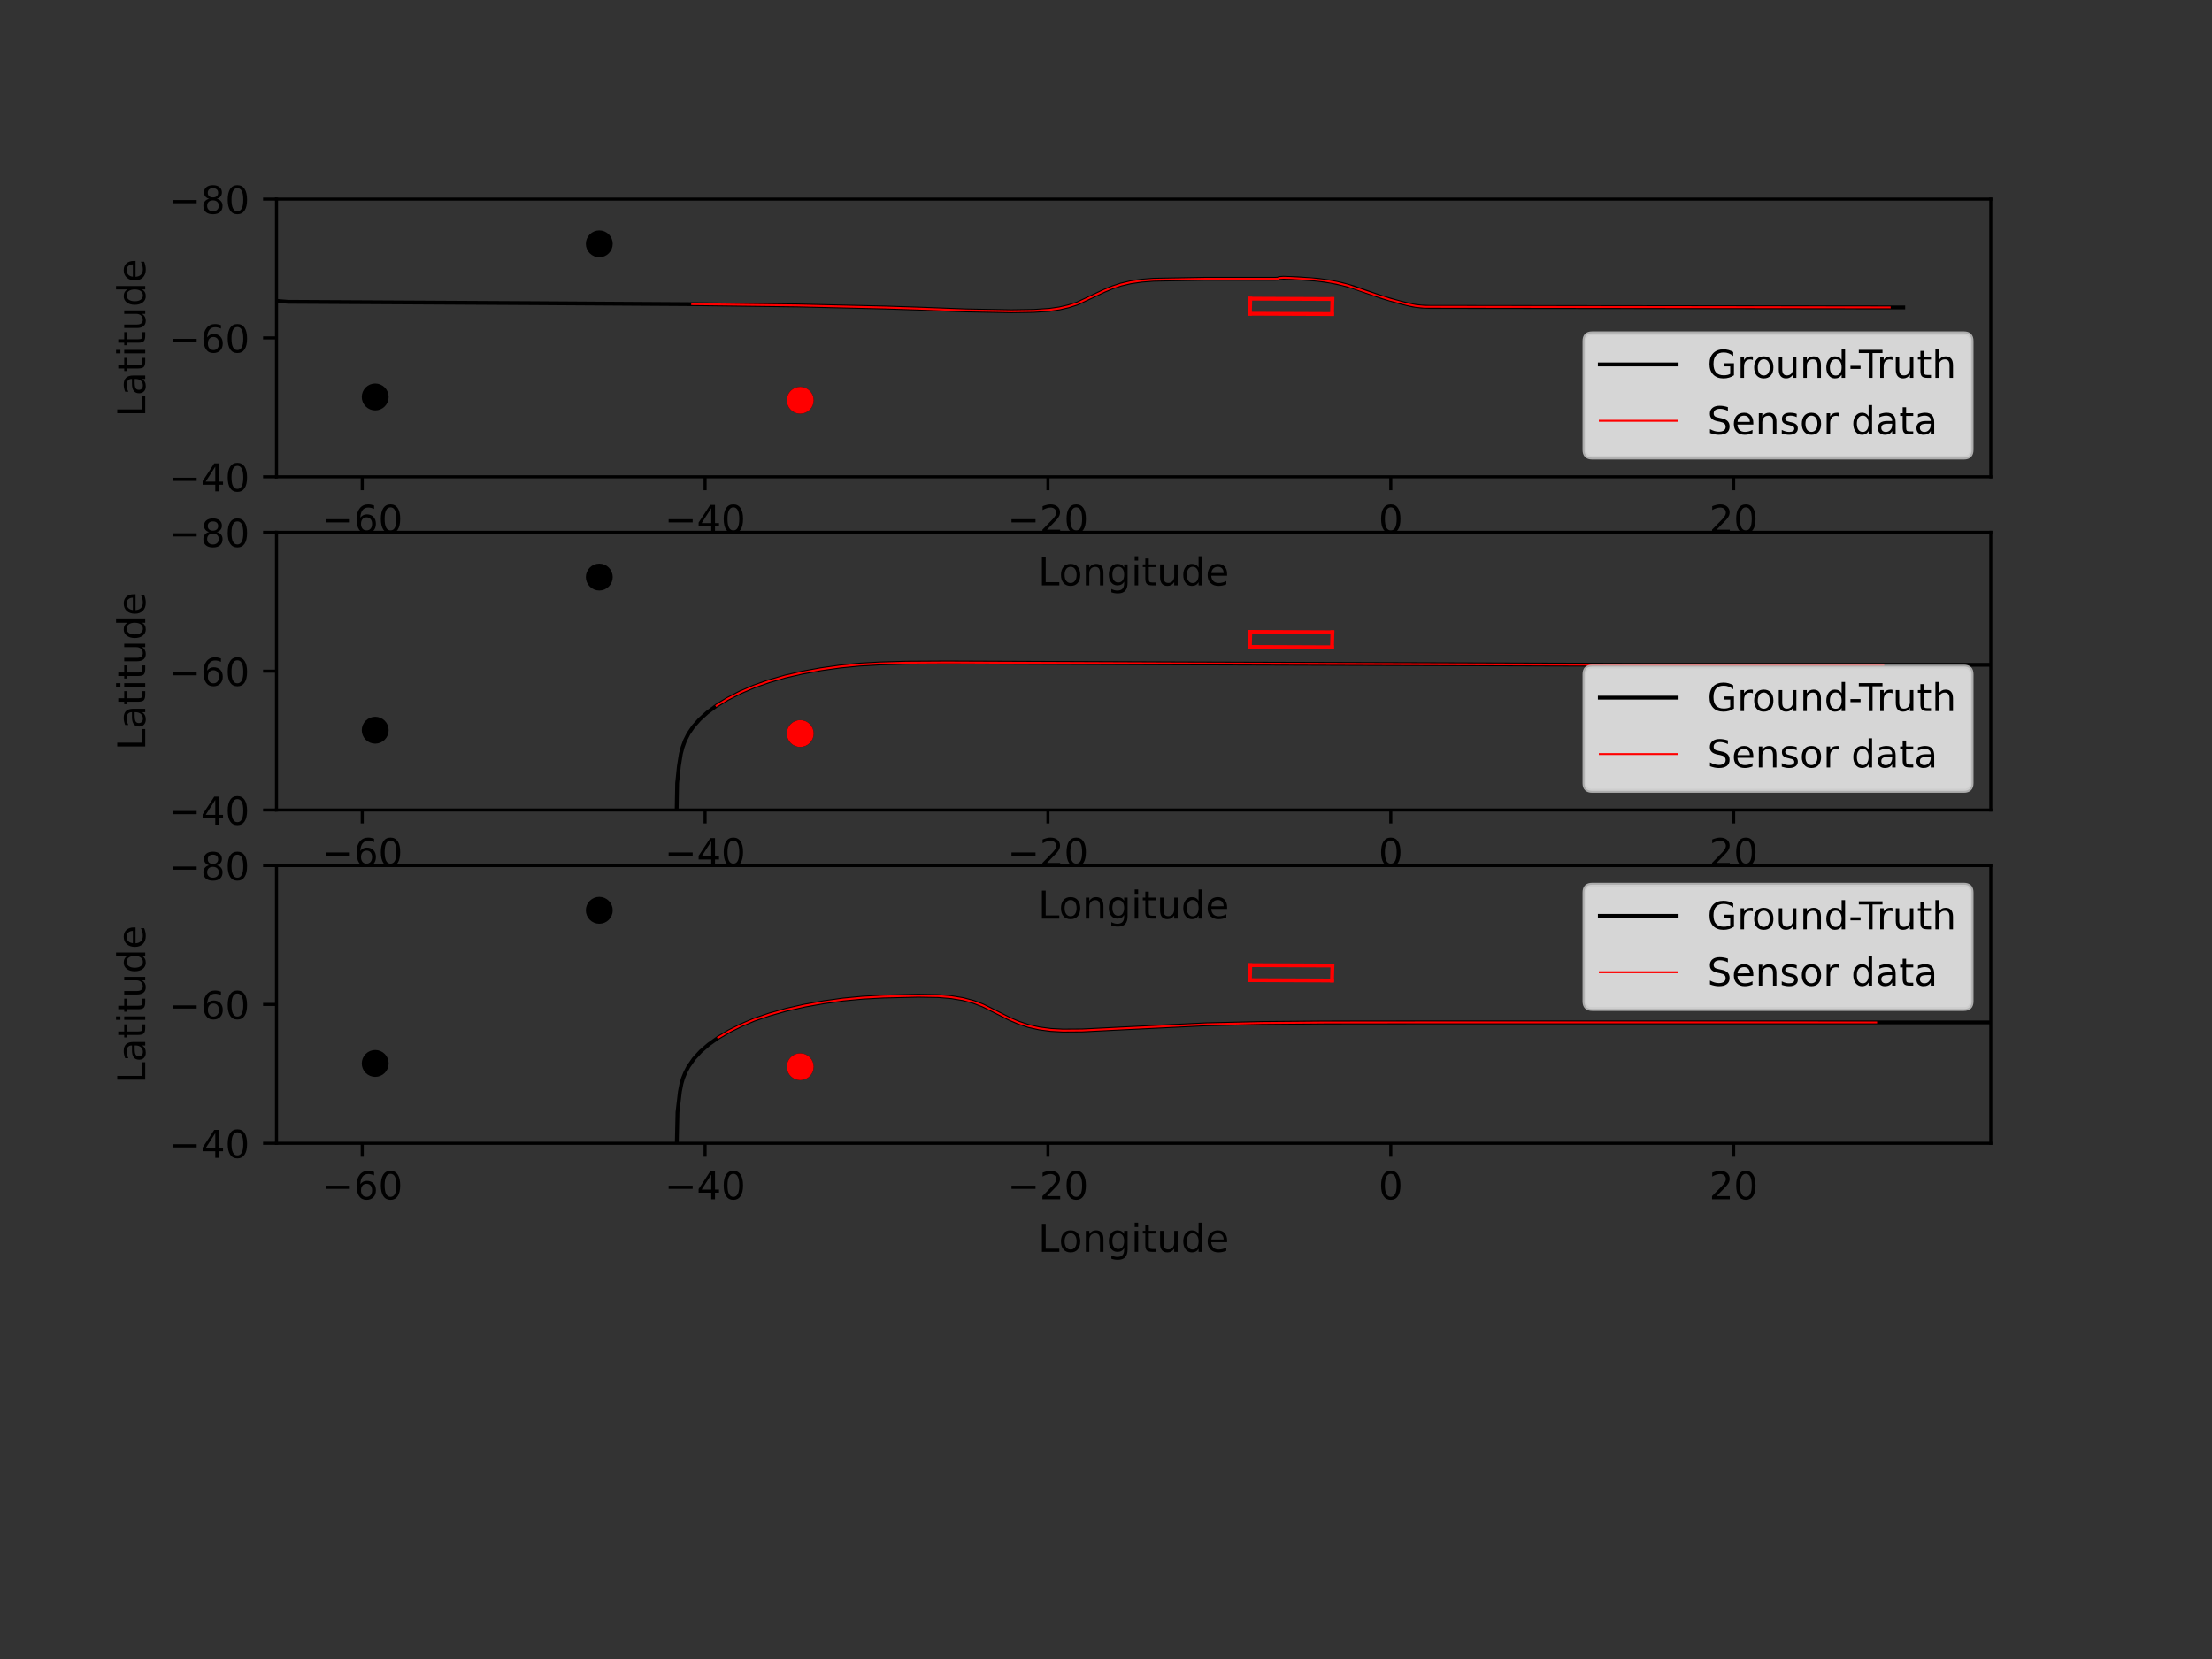 <?xml version="1.0" encoding="utf-8" standalone="no"?>
<!DOCTYPE svg PUBLIC "-//W3C//DTD SVG 1.1//EN"
  "http://www.w3.org/Graphics/SVG/1.1/DTD/svg11.dtd">
<!-- Created with matplotlib (https://matplotlib.org/) -->
<svg height="432pt" version="1.1" viewBox="0 0 576 432" width="576pt" xmlns="http://www.w3.org/2000/svg" xmlns:xlink="http://www.w3.org/1999/xlink">
 <rect x="0" y="0" width="576" height="432" fill="#333333" stroke="none"/>
 <defs>
  <style type="text/css">*{stroke-linecap:butt;stroke-linejoin:round;}</style>
 </defs>
 <g id="figure_1">
  <g id="patch_1">
   <path d="M 0 432 
L 576 432 
L 576 0 
L 0 0 
z
" style="fill:none;"/>
  </g>
  <g id="axes_1">
   <g id="patch_2">
    <path d="M 72 124.153 
L 518.4 124.153 
L 518.4 51.84 
L 72 51.84 
z
" style="fill:none;"/>
   </g>
   <g id="PathCollection_1">
    <defs>
     <path d="M 0 3 
C 0.796 3 1.559 2.684 2.121 2.121 
C 2.684 1.559 3 0.796 3 0 
C 3 -0.796 2.684 -1.559 2.121 -2.121 
C 1.559 -2.684 0.796 -3 0 -3 
C -0.796 -3 -1.559 -2.684 -2.121 -2.121 
C -2.684 -1.559 -3 -0.796 -3 0 
C -3 0.796 -2.684 1.559 -2.121 2.121 
C -1.559 2.684 -0.796 3 0 3 
z
" id="m36e469e7d4" style="stroke:#000000;"/>
    </defs>
    <g clip-path="url(#pf7894eca63)">
     <use style="stroke:#000000;" x="220.935" xlink:href="#m36e469e7d4" y="257.19"/>
    </g>
   </g>
   <g id="PathCollection_2">
    <g clip-path="url(#pf7894eca63)">
     <use style="stroke:#000000;" x="84.949" xlink:href="#m36e469e7d4" y="420.195"/>
    </g>
   </g>
   <g id="PathCollection_3">
    <g clip-path="url(#pf7894eca63)">
     <use style="stroke:#000000;" x="100.055" xlink:href="#m36e469e7d4" y="460.092"/>
    </g>
   </g>
   <g id="PathCollection_4">
    <g clip-path="url(#pf7894eca63)"/>
   </g>
   <g id="PathCollection_5">
    <g clip-path="url(#pf7894eca63)">
     <use style="stroke:#000000;" x="97.703" xlink:href="#m36e469e7d4" y="103.366"/>
    </g>
   </g>
   <g id="PathCollection_6">
    <g clip-path="url(#pf7894eca63)"/>
   </g>
   <g id="PathCollection_7">
    <g clip-path="url(#pf7894eca63)">
     <use style="stroke:#000000;" x="83.82" xlink:href="#m36e469e7d4" y="232.979"/>
    </g>
   </g>
   <g id="PathCollection_8">
    <g clip-path="url(#pf7894eca63)">
     <use style="stroke:#000000;" x="75.285" xlink:href="#m36e469e7d4" y="209.235"/>
    </g>
   </g>
   <g id="PathCollection_9">
    <g clip-path="url(#pf7894eca63)">
     <use style="stroke:#000000;" x="219.621" xlink:href="#m36e469e7d4" y="233.168"/>
    </g>
   </g>
   <g id="PathCollection_10">
    <g clip-path="url(#pf7894eca63)">
     <use style="stroke:#000000;" x="762.991" xlink:href="#m36e469e7d4" y="234.29"/>
    </g>
   </g>
   <g id="PathCollection_11">
    <g clip-path="url(#pf7894eca63)">
     <use style="stroke:#000000;" x="873.073" xlink:href="#m36e469e7d4" y="234.785"/>
    </g>
   </g>
   <g id="PathCollection_12">
    <g clip-path="url(#pf7894eca63)">
     <use style="stroke:#000000;" x="208.379" xlink:href="#m36e469e7d4" y="104.23"/>
    </g>
   </g>
   <g id="PathCollection_13">
    <g clip-path="url(#pf7894eca63)">
     <use style="stroke:#000000;" x="156.05" xlink:href="#m36e469e7d4" y="63.489"/>
    </g>
   </g>
   <g id="PathCollection_14">
    <g clip-path="url(#pf7894eca63)">
     <use style="stroke:#000000;" x="877.528" xlink:href="#m36e469e7d4" y="259.821"/>
    </g>
   </g>
   <g id="PathCollection_15">
    <g clip-path="url(#pf7894eca63)"/>
   </g>
   <g id="PathCollection_16">
    <g clip-path="url(#pf7894eca63)">
     <use style="stroke:#000000;" x="236.498" xlink:href="#m36e469e7d4" y="315.836"/>
    </g>
   </g>
   <g id="PathCollection_17">
    <g clip-path="url(#pf7894eca63)">
     <use style="stroke:#000000;" x="558.782" xlink:href="#m36e469e7d4" y="264.8"/>
    </g>
   </g>
   <g id="PathCollection_18">
    <g clip-path="url(#pf7894eca63)">
     <use style="stroke:#000000;" x="554.782" xlink:href="#m36e469e7d4" y="316.596"/>
    </g>
   </g>
   <g id="PathCollection_19">
    <g clip-path="url(#pf7894eca63)">
     <use style="stroke:#000000;" x="583.574" xlink:href="#m36e469e7d4" y="266.067"/>
    </g>
   </g>
   <g id="PathCollection_20">
    <g clip-path="url(#pf7894eca63)">
     <use style="stroke:#000000;" x="519.962" xlink:href="#m36e469e7d4" y="293.366"/>
    </g>
   </g>
   <g id="PathCollection_21">
    <g clip-path="url(#pf7894eca63)">
     <use style="stroke:#000000;" x="478.67" xlink:href="#m36e469e7d4" y="332.324"/>
    </g>
   </g>
   <g id="PathCollection_22">
    <g clip-path="url(#pf7894eca63)">
     <use style="stroke:#000000;" x="618.617" xlink:href="#m36e469e7d4" y="307.015"/>
    </g>
   </g>
   <g id="PathCollection_23">
    <defs>
     <path d="M 0 3 
C 0.796 3 1.559 2.684 2.121 2.121 
C 2.684 1.559 3 0.796 3 0 
C 3 -0.796 2.684 -1.559 2.121 -2.121 
C 1.559 -2.684 0.796 -3 0 -3 
C -0.796 -3 -1.559 -2.684 -2.121 -2.121 
C -2.684 -1.559 -3 -0.796 -3 0 
C -3 0.796 -2.684 1.559 -2.121 2.121 
C -1.559 2.684 -0.796 3 0 3 
z
" id="m5a6cac02aa" style="stroke:#ff0000;"/>
    </defs>
    <g clip-path="url(#pf7894eca63)">
     <use style="fill:#ff0000;stroke:#ff0000;" x="208.379" xlink:href="#m5a6cac02aa" y="104.23"/>
    </g>
   </g>
   <g id="matplotlib.axis_1">
    <g id="xtick_1">
     <g id="line2d_1">
      <defs>
       <path d="M 0 0 
L 0 3.5 
" id="m6336af975f" style="stroke:#000000;stroke-width:0.8;"/>
      </defs>
      <g>
       <use style="stroke:#000000;stroke-width:0.8;" x="94.32" xlink:href="#m6336af975f" y="124.153"/>
      </g>
     </g>
     <g id="text_1">
      <!-- −60 -->
      <g transform="translate(83.768 138.751)scale(0.1 -0.1)">
       <defs>
        <path d="M 10.594 35.5 
L 73.188 35.5 
L 73.188 27.203 
L 10.594 27.203 
z
" id="DejaVuSans-8722"/>
        <path d="M 33.016 40.375 
Q 26.375 40.375 22.484 35.828 
Q 18.609 31.297 18.609 23.391 
Q 18.609 15.531 22.484 10.953 
Q 26.375 6.391 33.016 6.391 
Q 39.656 6.391 43.531 10.953 
Q 47.406 15.531 47.406 23.391 
Q 47.406 31.297 43.531 35.828 
Q 39.656 40.375 33.016 40.375 
z
M 52.594 71.297 
L 52.594 62.312 
Q 48.875 64.062 45.094 64.984 
Q 41.312 65.922 37.594 65.922 
Q 27.828 65.922 22.672 59.328 
Q 17.531 52.734 16.797 39.406 
Q 19.672 43.656 24.016 45.922 
Q 28.375 48.188 33.594 48.188 
Q 44.578 48.188 50.953 41.516 
Q 57.328 34.859 57.328 23.391 
Q 57.328 12.156 50.688 5.359 
Q 44.047 -1.422 33.016 -1.422 
Q 20.359 -1.422 13.672 8.266 
Q 6.984 17.969 6.984 36.375 
Q 6.984 53.656 15.188 63.938 
Q 23.391 74.219 37.203 74.219 
Q 40.922 74.219 44.703 73.484 
Q 48.484 72.75 52.594 71.297 
z
" id="DejaVuSans-54"/>
        <path d="M 31.781 66.406 
Q 24.172 66.406 20.328 58.906 
Q 16.5 51.422 16.5 36.375 
Q 16.5 21.391 20.328 13.891 
Q 24.172 6.391 31.781 6.391 
Q 39.453 6.391 43.281 13.891 
Q 47.125 21.391 47.125 36.375 
Q 47.125 51.422 43.281 58.906 
Q 39.453 66.406 31.781 66.406 
z
M 31.781 74.219 
Q 44.047 74.219 50.516 64.516 
Q 56.984 54.828 56.984 36.375 
Q 56.984 17.969 50.516 8.266 
Q 44.047 -1.422 31.781 -1.422 
Q 19.531 -1.422 13.062 8.266 
Q 6.594 17.969 6.594 36.375 
Q 6.594 54.828 13.062 64.516 
Q 19.531 74.219 31.781 74.219 
z
" id="DejaVuSans-48"/>
       </defs>
       <use xlink:href="#DejaVuSans-8722"/>
       <use x="83.789" xlink:href="#DejaVuSans-54"/>
       <use x="147.412" xlink:href="#DejaVuSans-48"/>
      </g>
     </g>
    </g>
    <g id="xtick_2">
     <g id="line2d_2">
      <g>
       <use style="stroke:#000000;stroke-width:0.8;" x="183.6" xlink:href="#m6336af975f" y="124.153"/>
      </g>
     </g>
     <g id="text_2">
      <!-- −40 -->
      <g transform="translate(173.048 138.751)scale(0.1 -0.1)">
       <defs>
        <path d="M 37.797 64.312 
L 12.891 25.391 
L 37.797 25.391 
z
M 35.203 72.906 
L 47.609 72.906 
L 47.609 25.391 
L 58.016 25.391 
L 58.016 17.188 
L 47.609 17.188 
L 47.609 0 
L 37.797 0 
L 37.797 17.188 
L 4.891 17.188 
L 4.891 26.703 
z
" id="DejaVuSans-52"/>
       </defs>
       <use xlink:href="#DejaVuSans-8722"/>
       <use x="83.789" xlink:href="#DejaVuSans-52"/>
       <use x="147.412" xlink:href="#DejaVuSans-48"/>
      </g>
     </g>
    </g>
    <g id="xtick_3">
     <g id="line2d_3">
      <g>
       <use style="stroke:#000000;stroke-width:0.8;" x="272.88" xlink:href="#m6336af975f" y="124.153"/>
      </g>
     </g>
     <g id="text_3">
      <!-- −20 -->
      <g transform="translate(262.328 138.751)scale(0.1 -0.1)">
       <defs>
        <path d="M 19.188 8.297 
L 53.609 8.297 
L 53.609 0 
L 7.328 0 
L 7.328 8.297 
Q 12.938 14.109 22.625 23.891 
Q 32.328 33.688 34.812 36.531 
Q 39.547 41.844 41.422 45.531 
Q 43.312 49.219 43.312 52.781 
Q 43.312 58.594 39.234 62.25 
Q 35.156 65.922 28.609 65.922 
Q 23.969 65.922 18.812 64.312 
Q 13.672 62.703 7.812 59.422 
L 7.812 69.391 
Q 13.766 71.781 18.938 73 
Q 24.125 74.219 28.422 74.219 
Q 39.75 74.219 46.484 68.547 
Q 53.219 62.891 53.219 53.422 
Q 53.219 48.922 51.531 44.891 
Q 49.859 40.875 45.406 35.406 
Q 44.188 33.984 37.641 27.219 
Q 31.109 20.453 19.188 8.297 
z
" id="DejaVuSans-50"/>
       </defs>
       <use xlink:href="#DejaVuSans-8722"/>
       <use x="83.789" xlink:href="#DejaVuSans-50"/>
       <use x="147.412" xlink:href="#DejaVuSans-48"/>
      </g>
     </g>
    </g>
    <g id="xtick_4">
     <g id="line2d_4">
      <g>
       <use style="stroke:#000000;stroke-width:0.8;" x="362.16" xlink:href="#m6336af975f" y="124.153"/>
      </g>
     </g>
     <g id="text_4">
      <!-- 0 -->
      <g transform="translate(358.979 138.751)scale(0.1 -0.1)">
       <use xlink:href="#DejaVuSans-48"/>
      </g>
     </g>
    </g>
    <g id="xtick_5">
     <g id="line2d_5">
      <g>
       <use style="stroke:#000000;stroke-width:0.8;" x="451.44" xlink:href="#m6336af975f" y="124.153"/>
      </g>
     </g>
     <g id="text_5">
      <!-- 20 -->
      <g transform="translate(445.077 138.751)scale(0.1 -0.1)">
       <use xlink:href="#DejaVuSans-50"/>
       <use x="63.623" xlink:href="#DejaVuSans-48"/>
      </g>
     </g>
    </g>
    <g id="text_6">
     <!-- Longitude -->
     <g transform="translate(270.33 152.43)scale(0.1 -0.1)">
      <defs>
       <path d="M 9.812 72.906 
L 19.672 72.906 
L 19.672 8.297 
L 55.172 8.297 
L 55.172 0 
L 9.812 0 
z
" id="DejaVuSans-76"/>
       <path d="M 30.609 48.391 
Q 23.391 48.391 19.188 42.75 
Q 14.984 37.109 14.984 27.297 
Q 14.984 17.484 19.156 11.844 
Q 23.344 6.203 30.609 6.203 
Q 37.797 6.203 41.984 11.859 
Q 46.188 17.531 46.188 27.297 
Q 46.188 37.016 41.984 42.703 
Q 37.797 48.391 30.609 48.391 
z
M 30.609 56 
Q 42.328 56 49.016 48.375 
Q 55.719 40.766 55.719 27.297 
Q 55.719 13.875 49.016 6.219 
Q 42.328 -1.422 30.609 -1.422 
Q 18.844 -1.422 12.172 6.219 
Q 5.516 13.875 5.516 27.297 
Q 5.516 40.766 12.172 48.375 
Q 18.844 56 30.609 56 
z
" id="DejaVuSans-111"/>
       <path d="M 54.891 33.016 
L 54.891 0 
L 45.906 0 
L 45.906 32.719 
Q 45.906 40.484 42.875 44.328 
Q 39.844 48.188 33.797 48.188 
Q 26.516 48.188 22.312 43.547 
Q 18.109 38.922 18.109 30.906 
L 18.109 0 
L 9.078 0 
L 9.078 54.688 
L 18.109 54.688 
L 18.109 46.188 
Q 21.344 51.125 25.703 53.562 
Q 30.078 56 35.797 56 
Q 45.219 56 50.047 50.172 
Q 54.891 44.344 54.891 33.016 
z
" id="DejaVuSans-110"/>
       <path d="M 45.406 27.984 
Q 45.406 37.75 41.375 43.109 
Q 37.359 48.484 30.078 48.484 
Q 22.859 48.484 18.828 43.109 
Q 14.797 37.75 14.797 27.984 
Q 14.797 18.266 18.828 12.891 
Q 22.859 7.516 30.078 7.516 
Q 37.359 7.516 41.375 12.891 
Q 45.406 18.266 45.406 27.984 
z
M 54.391 6.781 
Q 54.391 -7.172 48.188 -13.984 
Q 42 -20.797 29.203 -20.797 
Q 24.469 -20.797 20.266 -20.094 
Q 16.062 -19.391 12.109 -17.922 
L 12.109 -9.188 
Q 16.062 -11.328 19.922 -12.344 
Q 23.781 -13.375 27.781 -13.375 
Q 36.625 -13.375 41.016 -8.766 
Q 45.406 -4.156 45.406 5.172 
L 45.406 9.625 
Q 42.625 4.781 38.281 2.391 
Q 33.938 0 27.875 0 
Q 17.828 0 11.672 7.656 
Q 5.516 15.328 5.516 27.984 
Q 5.516 40.672 11.672 48.328 
Q 17.828 56 27.875 56 
Q 33.938 56 38.281 53.609 
Q 42.625 51.219 45.406 46.391 
L 45.406 54.688 
L 54.391 54.688 
z
" id="DejaVuSans-103"/>
       <path d="M 9.422 54.688 
L 18.406 54.688 
L 18.406 0 
L 9.422 0 
z
M 9.422 75.984 
L 18.406 75.984 
L 18.406 64.594 
L 9.422 64.594 
z
" id="DejaVuSans-105"/>
       <path d="M 18.312 70.219 
L 18.312 54.688 
L 36.812 54.688 
L 36.812 47.703 
L 18.312 47.703 
L 18.312 18.016 
Q 18.312 11.328 20.141 9.422 
Q 21.969 7.516 27.594 7.516 
L 36.812 7.516 
L 36.812 0 
L 27.594 0 
Q 17.188 0 13.234 3.875 
Q 9.281 7.766 9.281 18.016 
L 9.281 47.703 
L 2.688 47.703 
L 2.688 54.688 
L 9.281 54.688 
L 9.281 70.219 
z
" id="DejaVuSans-116"/>
       <path d="M 8.5 21.578 
L 8.5 54.688 
L 17.484 54.688 
L 17.484 21.922 
Q 17.484 14.156 20.5 10.266 
Q 23.531 6.391 29.594 6.391 
Q 36.859 6.391 41.078 11.031 
Q 45.312 15.672 45.312 23.688 
L 45.312 54.688 
L 54.297 54.688 
L 54.297 0 
L 45.312 0 
L 45.312 8.406 
Q 42.047 3.422 37.719 1 
Q 33.406 -1.422 27.688 -1.422 
Q 18.266 -1.422 13.375 4.438 
Q 8.5 10.297 8.5 21.578 
z
M 31.109 56 
z
" id="DejaVuSans-117"/>
       <path d="M 45.406 46.391 
L 45.406 75.984 
L 54.391 75.984 
L 54.391 0 
L 45.406 0 
L 45.406 8.203 
Q 42.578 3.328 38.25 0.953 
Q 33.938 -1.422 27.875 -1.422 
Q 17.969 -1.422 11.734 6.484 
Q 5.516 14.406 5.516 27.297 
Q 5.516 40.188 11.734 48.094 
Q 17.969 56 27.875 56 
Q 33.938 56 38.25 53.625 
Q 42.578 51.266 45.406 46.391 
z
M 14.797 27.297 
Q 14.797 17.391 18.875 11.75 
Q 22.953 6.109 30.078 6.109 
Q 37.203 6.109 41.297 11.75 
Q 45.406 17.391 45.406 27.297 
Q 45.406 37.203 41.297 42.844 
Q 37.203 48.484 30.078 48.484 
Q 22.953 48.484 18.875 42.844 
Q 14.797 37.203 14.797 27.297 
z
" id="DejaVuSans-100"/>
       <path d="M 56.203 29.594 
L 56.203 25.203 
L 14.891 25.203 
Q 15.484 15.922 20.484 11.062 
Q 25.484 6.203 34.422 6.203 
Q 39.594 6.203 44.453 7.469 
Q 49.312 8.734 54.109 11.281 
L 54.109 2.781 
Q 49.266 0.734 44.188 -0.344 
Q 39.109 -1.422 33.891 -1.422 
Q 20.797 -1.422 13.156 6.188 
Q 5.516 13.812 5.516 26.812 
Q 5.516 40.234 12.766 48.109 
Q 20.016 56 32.328 56 
Q 43.359 56 49.781 48.891 
Q 56.203 41.797 56.203 29.594 
z
M 47.219 32.234 
Q 47.125 39.594 43.094 43.984 
Q 39.062 48.391 32.422 48.391 
Q 24.906 48.391 20.391 44.141 
Q 15.875 39.891 15.188 32.172 
z
" id="DejaVuSans-101"/>
      </defs>
      <use xlink:href="#DejaVuSans-76"/>
      <use x="53.963" xlink:href="#DejaVuSans-111"/>
      <use x="115.145" xlink:href="#DejaVuSans-110"/>
      <use x="178.523" xlink:href="#DejaVuSans-103"/>
      <use x="242" xlink:href="#DejaVuSans-105"/>
      <use x="269.783" xlink:href="#DejaVuSans-116"/>
      <use x="308.992" xlink:href="#DejaVuSans-117"/>
      <use x="372.371" xlink:href="#DejaVuSans-100"/>
      <use x="435.848" xlink:href="#DejaVuSans-101"/>
     </g>
    </g>
   </g>
   <g id="matplotlib.axis_2">
    <g id="ytick_1">
     <g id="line2d_6">
      <defs>
       <path d="M 0 0 
L -3.5 0 
" id="mb067c73620" style="stroke:#000000;stroke-width:0.8;"/>
      </defs>
      <g>
       <use style="stroke:#000000;stroke-width:0.8;" x="72" xlink:href="#mb067c73620" y="51.84"/>
      </g>
     </g>
     <g id="text_7">
      <!-- −80 -->
      <g transform="translate(43.895 55.639)scale(0.1 -0.1)">
       <defs>
        <path d="M 31.781 34.625 
Q 24.75 34.625 20.719 30.859 
Q 16.703 27.094 16.703 20.516 
Q 16.703 13.922 20.719 10.156 
Q 24.75 6.391 31.781 6.391 
Q 38.812 6.391 42.859 10.172 
Q 46.922 13.969 46.922 20.516 
Q 46.922 27.094 42.891 30.859 
Q 38.875 34.625 31.781 34.625 
z
M 21.922 38.812 
Q 15.578 40.375 12.031 44.719 
Q 8.5 49.078 8.5 55.328 
Q 8.5 64.062 14.719 69.141 
Q 20.953 74.219 31.781 74.219 
Q 42.672 74.219 48.875 69.141 
Q 55.078 64.062 55.078 55.328 
Q 55.078 49.078 51.531 44.719 
Q 48 40.375 41.703 38.812 
Q 48.828 37.156 52.797 32.312 
Q 56.781 27.484 56.781 20.516 
Q 56.781 9.906 50.312 4.234 
Q 43.844 -1.422 31.781 -1.422 
Q 19.734 -1.422 13.25 4.234 
Q 6.781 9.906 6.781 20.516 
Q 6.781 27.484 10.781 32.312 
Q 14.797 37.156 21.922 38.812 
z
M 18.312 54.391 
Q 18.312 48.734 21.844 45.562 
Q 25.391 42.391 31.781 42.391 
Q 38.141 42.391 41.719 45.562 
Q 45.312 48.734 45.312 54.391 
Q 45.312 60.062 41.719 63.234 
Q 38.141 66.406 31.781 66.406 
Q 25.391 66.406 21.844 63.234 
Q 18.312 60.062 18.312 54.391 
z
" id="DejaVuSans-56"/>
       </defs>
       <use xlink:href="#DejaVuSans-8722"/>
       <use x="83.789" xlink:href="#DejaVuSans-56"/>
       <use x="147.412" xlink:href="#DejaVuSans-48"/>
      </g>
     </g>
    </g>
    <g id="ytick_2">
     <g id="line2d_7">
      <g>
       <use style="stroke:#000000;stroke-width:0.8;" x="72" xlink:href="#mb067c73620" y="87.997"/>
      </g>
     </g>
     <g id="text_8">
      <!-- −60 -->
      <g transform="translate(43.895 91.796)scale(0.1 -0.1)">
       <use xlink:href="#DejaVuSans-8722"/>
       <use x="83.789" xlink:href="#DejaVuSans-54"/>
       <use x="147.412" xlink:href="#DejaVuSans-48"/>
      </g>
     </g>
    </g>
    <g id="ytick_3">
     <g id="line2d_8">
      <g>
       <use style="stroke:#000000;stroke-width:0.8;" x="72" xlink:href="#mb067c73620" y="124.153"/>
      </g>
     </g>
     <g id="text_9">
      <!-- −40 -->
      <g transform="translate(43.895 127.952)scale(0.1 -0.1)">
       <use xlink:href="#DejaVuSans-8722"/>
       <use x="83.789" xlink:href="#DejaVuSans-52"/>
       <use x="147.412" xlink:href="#DejaVuSans-48"/>
      </g>
     </g>
    </g>
    <g id="text_10">
     <!-- Latitude -->
     <g transform="translate(37.816 108.575)rotate(-90)scale(0.1 -0.1)">
      <defs>
       <path d="M 34.281 27.484 
Q 23.391 27.484 19.188 25 
Q 14.984 22.516 14.984 16.5 
Q 14.984 11.719 18.141 8.906 
Q 21.297 6.109 26.703 6.109 
Q 34.188 6.109 38.703 11.406 
Q 43.219 16.703 43.219 25.484 
L 43.219 27.484 
z
M 52.203 31.203 
L 52.203 0 
L 43.219 0 
L 43.219 8.297 
Q 40.141 3.328 35.547 0.953 
Q 30.953 -1.422 24.312 -1.422 
Q 15.922 -1.422 10.953 3.297 
Q 6 8.016 6 15.922 
Q 6 25.141 12.172 29.828 
Q 18.359 34.516 30.609 34.516 
L 43.219 34.516 
L 43.219 35.406 
Q 43.219 41.609 39.141 45 
Q 35.062 48.391 27.688 48.391 
Q 23 48.391 18.547 47.266 
Q 14.109 46.141 10.016 43.891 
L 10.016 52.203 
Q 14.938 54.109 19.578 55.047 
Q 24.219 56 28.609 56 
Q 40.484 56 46.344 49.844 
Q 52.203 43.703 52.203 31.203 
z
" id="DejaVuSans-97"/>
      </defs>
      <use xlink:href="#DejaVuSans-76"/>
      <use x="55.713" xlink:href="#DejaVuSans-97"/>
      <use x="116.992" xlink:href="#DejaVuSans-116"/>
      <use x="156.201" xlink:href="#DejaVuSans-105"/>
      <use x="183.984" xlink:href="#DejaVuSans-116"/>
      <use x="223.193" xlink:href="#DejaVuSans-117"/>
      <use x="286.572" xlink:href="#DejaVuSans-100"/>
      <use x="350.049" xlink:href="#DejaVuSans-101"/>
     </g>
    </g>
   </g>
   <g id="line2d_9">
    <path clip-path="url(#pf7894eca63)" d="M 495.607 80.044 
L 484.052 80.041 
L 372.39 79.922 
L 370.181 79.837 
L 367.932 79.546 
L 364.789 78.808 
L 360.044 77.448 
L 355.856 76.002 
L 352.305 74.763 
L 349.547 73.99 
L 346.494 73.336 
L 343.212 72.868 
L 337.911 72.464 
L 334.206 72.326 
L 333.022 72.412 
L 332.819 72.571 
L 332.018 72.598 
L 313.643 72.601 
L 300.405 72.844 
L 297.239 73.094 
L 294.408 73.511 
L 291.938 74.095 
L 289.692 74.832 
L 287.583 75.713 
L 280.511 79.032 
L 278.259 79.757 
L 275.857 80.314 
L 273.312 80.679 
L 269.173 80.953 
L 263.396 81.045 
L 251.656 80.832 
L 239.669 80.375 
L 230.77 80.079 
L 207.604 79.533 
L 182.062 79.214 
L 138.453 78.938 
L 74.943 78.583 
L 71.533 78.295 
L 68.399 77.807 
L 65.56 77.121 
L 62.971 76.244 
L 52.495 72.05 
L 49.606 71.294 
L 46.596 70.765 
L 43.467 70.465 
L 40.194 70.367 
L 36.796 70.468 
L 33.353 70.778 
L 30 71.295 
L 25.218 72.359 
L 20.741 73.628 
L 7.841 77.633 
L 0.163 79.597 
L -1 79.874 
L -1 79.874 
" style="fill:none;stroke:#000000;stroke-linecap:square;"/>
   </g>
   <g id="line2d_10">
    <path clip-path="url(#pf7894eca63)" d="M 346.856 81.773 
L 346.957 77.862 
" style="fill:none;stroke:#ff0000;stroke-linecap:square;"/>
   </g>
   <g id="line2d_11">
    <path clip-path="url(#pf7894eca63)" d="M 346.957 77.862 
L 325.568 77.772 
" style="fill:none;stroke:#ff0000;stroke-linecap:square;"/>
   </g>
   <g id="line2d_12">
    <path clip-path="url(#pf7894eca63)" d="M 325.568 77.772 
L 325.467 81.683 
" style="fill:none;stroke:#ff0000;stroke-linecap:square;"/>
   </g>
   <g id="line2d_13">
    <path clip-path="url(#pf7894eca63)" d="M 325.467 81.683 
L 346.856 81.773 
" style="fill:none;stroke:#ff0000;stroke-linecap:square;"/>
   </g>
   <g id="line2d_14">
    <path clip-path="url(#pf7894eca63)" d="M 492.073 80.044 
L 370.92 79.885 
L 368.681 79.671 
L 366.426 79.216 
L 362.037 78.052 
L 357.983 76.769 
L 350.965 74.366 
L 348.055 73.644 
L 344.876 73.076 
L 341.496 72.702 
L 336.064 72.383 
L 334.206 72.326 
L 333.022 72.412 
L 332.819 72.571 
L 332.018 72.598 
L 313.643 72.601 
L 300.405 72.844 
L 297.239 73.094 
L 294.408 73.511 
L 291.938 74.095 
L 289.692 74.832 
L 287.583 75.713 
L 280.511 79.032 
L 278.259 79.757 
L 275.857 80.314 
L 273.312 80.679 
L 269.173 80.953 
L 263.396 81.045 
L 251.656 80.832 
L 239.669 80.375 
L 230.77 80.079 
L 207.604 79.533 
L 182.062 79.214 
L 180.238 79.198 
L 180.238 79.198 
" style="fill:none;stroke:#ff0000;stroke-linecap:square;stroke-width:0.5;"/>
   </g>
   <g id="patch_3">
    <path d="M 72 124.153 
L 72 51.84 
" style="fill:none;stroke:#000000;stroke-linecap:square;stroke-linejoin:miter;stroke-width:0.8;"/>
   </g>
   <g id="patch_4">
    <path d="M 518.4 124.153 
L 518.4 51.84 
" style="fill:none;stroke:#000000;stroke-linecap:square;stroke-linejoin:miter;stroke-width:0.8;"/>
   </g>
   <g id="patch_5">
    <path d="M 72 124.153 
L 518.4 124.153 
" style="fill:none;stroke:#000000;stroke-linecap:square;stroke-linejoin:miter;stroke-width:0.8;"/>
   </g>
   <g id="patch_6">
    <path d="M 72 51.84 
L 518.4 51.84 
" style="fill:none;stroke:#000000;stroke-linecap:square;stroke-linejoin:miter;stroke-width:0.8;"/>
   </g>
   <g id="legend_1">
    <g id="patch_7">
     <path d="M 414.589 119.153 
L 511.4 119.153 
Q 513.4 119.153 513.4 117.153 
L 513.4 88.797 
Q 513.4 86.797 511.4 86.797 
L 414.589 86.797 
Q 412.589 86.797 412.589 88.797 
L 412.589 117.153 
Q 412.589 119.153 414.589 119.153 
z
" style="fill:#ffffff;opacity:0.8;stroke:#cccccc;stroke-linejoin:miter;"/>
    </g>
    <g id="line2d_15">
     <path d="M 416.589 94.895 
L 436.589 94.895 
" style="fill:none;stroke:#000000;stroke-linecap:square;"/>
    </g>
    <g id="line2d_16"/>
    <g id="text_11">
     <!-- Ground-Truth -->
     <g transform="translate(444.589 98.395)scale(0.1 -0.1)">
      <defs>
       <path d="M 59.516 10.406 
L 59.516 29.984 
L 43.406 29.984 
L 43.406 38.094 
L 69.281 38.094 
L 69.281 6.781 
Q 63.578 2.734 56.688 0.656 
Q 49.812 -1.422 42 -1.422 
Q 24.906 -1.422 15.25 8.562 
Q 5.609 18.562 5.609 36.375 
Q 5.609 54.25 15.25 64.234 
Q 24.906 74.219 42 74.219 
Q 49.125 74.219 55.547 72.453 
Q 61.969 70.703 67.391 67.281 
L 67.391 56.781 
Q 61.922 61.422 55.766 63.766 
Q 49.609 66.109 42.828 66.109 
Q 29.438 66.109 22.719 58.641 
Q 16.016 51.172 16.016 36.375 
Q 16.016 21.625 22.719 14.156 
Q 29.438 6.688 42.828 6.688 
Q 48.047 6.688 52.141 7.594 
Q 56.25 8.5 59.516 10.406 
z
" id="DejaVuSans-71"/>
       <path d="M 41.109 46.297 
Q 39.594 47.172 37.812 47.578 
Q 36.031 48 33.891 48 
Q 26.266 48 22.188 43.047 
Q 18.109 38.094 18.109 28.812 
L 18.109 0 
L 9.078 0 
L 9.078 54.688 
L 18.109 54.688 
L 18.109 46.188 
Q 20.953 51.172 25.484 53.578 
Q 30.031 56 36.531 56 
Q 37.453 56 38.578 55.875 
Q 39.703 55.766 41.062 55.516 
z
" id="DejaVuSans-114"/>
       <path d="M 4.891 31.391 
L 31.203 31.391 
L 31.203 23.391 
L 4.891 23.391 
z
" id="DejaVuSans-45"/>
       <path d="M -0.297 72.906 
L 61.375 72.906 
L 61.375 64.594 
L 35.5 64.594 
L 35.5 0 
L 25.594 0 
L 25.594 64.594 
L -0.297 64.594 
z
" id="DejaVuSans-84"/>
       <path d="M 54.891 33.016 
L 54.891 0 
L 45.906 0 
L 45.906 32.719 
Q 45.906 40.484 42.875 44.328 
Q 39.844 48.188 33.797 48.188 
Q 26.516 48.188 22.312 43.547 
Q 18.109 38.922 18.109 30.906 
L 18.109 0 
L 9.078 0 
L 9.078 75.984 
L 18.109 75.984 
L 18.109 46.188 
Q 21.344 51.125 25.703 53.562 
Q 30.078 56 35.797 56 
Q 45.219 56 50.047 50.172 
Q 54.891 44.344 54.891 33.016 
z
" id="DejaVuSans-104"/>
      </defs>
      <use xlink:href="#DejaVuSans-71"/>
      <use x="77.49" xlink:href="#DejaVuSans-114"/>
      <use x="116.354" xlink:href="#DejaVuSans-111"/>
      <use x="177.535" xlink:href="#DejaVuSans-117"/>
      <use x="240.914" xlink:href="#DejaVuSans-110"/>
      <use x="304.293" xlink:href="#DejaVuSans-100"/>
      <use x="367.77" xlink:href="#DejaVuSans-45"/>
      <use x="394.729" xlink:href="#DejaVuSans-84"/>
      <use x="441.062" xlink:href="#DejaVuSans-114"/>
      <use x="482.176" xlink:href="#DejaVuSans-117"/>
      <use x="545.555" xlink:href="#DejaVuSans-116"/>
      <use x="584.764" xlink:href="#DejaVuSans-104"/>
     </g>
    </g>
    <g id="line2d_17">
     <path d="M 416.589 109.573 
L 436.589 109.573 
" style="fill:none;stroke:#ff0000;stroke-linecap:square;stroke-width:0.5;"/>
    </g>
    <g id="line2d_18"/>
    <g id="text_12">
     <!-- Sensor data -->
     <g transform="translate(444.589 113.073)scale(0.1 -0.1)">
      <defs>
       <path d="M 53.516 70.516 
L 53.516 60.891 
Q 47.906 63.578 42.922 64.891 
Q 37.938 66.219 33.297 66.219 
Q 25.25 66.219 20.875 63.094 
Q 16.5 59.969 16.5 54.203 
Q 16.5 49.359 19.406 46.891 
Q 22.312 44.438 30.422 42.922 
L 36.375 41.703 
Q 47.406 39.594 52.656 34.297 
Q 57.906 29 57.906 20.125 
Q 57.906 9.516 50.797 4.047 
Q 43.703 -1.422 29.984 -1.422 
Q 24.812 -1.422 18.969 -0.25 
Q 13.141 0.922 6.891 3.219 
L 6.891 13.375 
Q 12.891 10.016 18.656 8.297 
Q 24.422 6.594 29.984 6.594 
Q 38.422 6.594 43.016 9.906 
Q 47.609 13.234 47.609 19.391 
Q 47.609 24.75 44.312 27.781 
Q 41.016 30.812 33.5 32.328 
L 27.484 33.5 
Q 16.453 35.688 11.516 40.375 
Q 6.594 45.062 6.594 53.422 
Q 6.594 63.094 13.406 68.656 
Q 20.219 74.219 32.172 74.219 
Q 37.312 74.219 42.625 73.281 
Q 47.953 72.359 53.516 70.516 
z
" id="DejaVuSans-83"/>
       <path d="M 44.281 53.078 
L 44.281 44.578 
Q 40.484 46.531 36.375 47.5 
Q 32.281 48.484 27.875 48.484 
Q 21.188 48.484 17.844 46.438 
Q 14.5 44.391 14.5 40.281 
Q 14.5 37.156 16.891 35.375 
Q 19.281 33.594 26.516 31.984 
L 29.594 31.297 
Q 39.156 29.25 43.188 25.516 
Q 47.219 21.781 47.219 15.094 
Q 47.219 7.469 41.188 3.016 
Q 35.156 -1.422 24.609 -1.422 
Q 20.219 -1.422 15.453 -0.562 
Q 10.688 0.297 5.422 2 
L 5.422 11.281 
Q 10.406 8.688 15.234 7.391 
Q 20.062 6.109 24.812 6.109 
Q 31.156 6.109 34.562 8.281 
Q 37.984 10.453 37.984 14.406 
Q 37.984 18.062 35.516 20.016 
Q 33.062 21.969 24.703 23.781 
L 21.578 24.516 
Q 13.234 26.266 9.516 29.906 
Q 5.812 33.547 5.812 39.891 
Q 5.812 47.609 11.281 51.797 
Q 16.75 56 26.812 56 
Q 31.781 56 36.172 55.266 
Q 40.578 54.547 44.281 53.078 
z
" id="DejaVuSans-115"/>
       <path id="DejaVuSans-32"/>
      </defs>
      <use xlink:href="#DejaVuSans-83"/>
      <use x="63.477" xlink:href="#DejaVuSans-101"/>
      <use x="125" xlink:href="#DejaVuSans-110"/>
      <use x="188.379" xlink:href="#DejaVuSans-115"/>
      <use x="240.479" xlink:href="#DejaVuSans-111"/>
      <use x="301.66" xlink:href="#DejaVuSans-114"/>
      <use x="342.773" xlink:href="#DejaVuSans-32"/>
      <use x="374.561" xlink:href="#DejaVuSans-100"/>
      <use x="438.037" xlink:href="#DejaVuSans-97"/>
      <use x="499.316" xlink:href="#DejaVuSans-116"/>
      <use x="538.525" xlink:href="#DejaVuSans-97"/>
     </g>
    </g>
   </g>
  </g>
  <g id="axes_2">
   <g id="patch_8">
    <path d="M 72 210.929 
L 518.4 210.929 
L 518.4 138.616 
L 72 138.616 
z
" style="fill:none;"/>
   </g>
   <g id="PathCollection_24">
    <g clip-path="url(#p34b4affc26)">
     <use style="stroke:#000000;" x="220.935" xlink:href="#m36e469e7d4" y="343.965"/>
    </g>
   </g>
   <g id="PathCollection_25">
    <g clip-path="url(#p34b4affc26)">
     <use style="stroke:#000000;" x="84.949" xlink:href="#m36e469e7d4" y="506.97"/>
    </g>
   </g>
   <g id="PathCollection_26">
    <g clip-path="url(#p34b4affc26)">
     <use style="stroke:#000000;" x="100.055" xlink:href="#m36e469e7d4" y="546.867"/>
    </g>
   </g>
   <g id="PathCollection_27">
    <g clip-path="url(#p34b4affc26)"/>
   </g>
   <g id="PathCollection_28">
    <g clip-path="url(#p34b4affc26)">
     <use style="stroke:#000000;" x="97.703" xlink:href="#m36e469e7d4" y="190.142"/>
    </g>
   </g>
   <g id="PathCollection_29">
    <g clip-path="url(#p34b4affc26)"/>
   </g>
   <g id="PathCollection_30">
    <g clip-path="url(#p34b4affc26)">
     <use style="stroke:#000000;" x="83.82" xlink:href="#m36e469e7d4" y="319.754"/>
    </g>
   </g>
   <g id="PathCollection_31">
    <g clip-path="url(#p34b4affc26)">
     <use style="stroke:#000000;" x="75.285" xlink:href="#m36e469e7d4" y="296.011"/>
    </g>
   </g>
   <g id="PathCollection_32">
    <g clip-path="url(#p34b4affc26)">
     <use style="stroke:#000000;" x="219.621" xlink:href="#m36e469e7d4" y="319.944"/>
    </g>
   </g>
   <g id="PathCollection_33">
    <g clip-path="url(#p34b4affc26)">
     <use style="stroke:#000000;" x="762.991" xlink:href="#m36e469e7d4" y="321.065"/>
    </g>
   </g>
   <g id="PathCollection_34">
    <g clip-path="url(#p34b4affc26)">
     <use style="stroke:#000000;" x="873.073" xlink:href="#m36e469e7d4" y="321.56"/>
    </g>
   </g>
   <g id="PathCollection_35">
    <g clip-path="url(#p34b4affc26)">
     <use style="stroke:#000000;" x="208.379" xlink:href="#m36e469e7d4" y="191.006"/>
    </g>
   </g>
   <g id="PathCollection_36">
    <g clip-path="url(#p34b4affc26)">
     <use style="stroke:#000000;" x="156.05" xlink:href="#m36e469e7d4" y="150.264"/>
    </g>
   </g>
   <g id="PathCollection_37">
    <g clip-path="url(#p34b4affc26)">
     <use style="stroke:#000000;" x="877.528" xlink:href="#m36e469e7d4" y="346.597"/>
    </g>
   </g>
   <g id="PathCollection_38">
    <g clip-path="url(#p34b4affc26)"/>
   </g>
   <g id="PathCollection_39">
    <g clip-path="url(#p34b4affc26)">
     <use style="stroke:#000000;" x="236.498" xlink:href="#m36e469e7d4" y="402.612"/>
    </g>
   </g>
   <g id="PathCollection_40">
    <g clip-path="url(#p34b4affc26)">
     <use style="stroke:#000000;" x="558.782" xlink:href="#m36e469e7d4" y="351.576"/>
    </g>
   </g>
   <g id="PathCollection_41">
    <g clip-path="url(#p34b4affc26)">
     <use style="stroke:#000000;" x="554.782" xlink:href="#m36e469e7d4" y="403.372"/>
    </g>
   </g>
   <g id="PathCollection_42">
    <g clip-path="url(#p34b4affc26)">
     <use style="stroke:#000000;" x="583.574" xlink:href="#m36e469e7d4" y="352.843"/>
    </g>
   </g>
   <g id="PathCollection_43">
    <g clip-path="url(#p34b4affc26)">
     <use style="stroke:#000000;" x="519.962" xlink:href="#m36e469e7d4" y="380.141"/>
    </g>
   </g>
   <g id="PathCollection_44">
    <g clip-path="url(#p34b4affc26)">
     <use style="stroke:#000000;" x="478.67" xlink:href="#m36e469e7d4" y="419.1"/>
    </g>
   </g>
   <g id="PathCollection_45">
    <g clip-path="url(#p34b4affc26)">
     <use style="stroke:#000000;" x="618.617" xlink:href="#m36e469e7d4" y="393.79"/>
    </g>
   </g>
   <g id="PathCollection_46">
    <g clip-path="url(#p34b4affc26)">
     <use style="fill:#ff0000;stroke:#ff0000;" x="208.379" xlink:href="#m5a6cac02aa" y="191.006"/>
    </g>
   </g>
   <g id="matplotlib.axis_3">
    <g id="xtick_6">
     <g id="line2d_19">
      <g>
       <use style="stroke:#000000;stroke-width:0.8;" x="94.32" xlink:href="#m6336af975f" y="210.929"/>
      </g>
     </g>
     <g id="text_13">
      <!-- −60 -->
      <g transform="translate(83.768 225.527)scale(0.1 -0.1)">
       <use xlink:href="#DejaVuSans-8722"/>
       <use x="83.789" xlink:href="#DejaVuSans-54"/>
       <use x="147.412" xlink:href="#DejaVuSans-48"/>
      </g>
     </g>
    </g>
    <g id="xtick_7">
     <g id="line2d_20">
      <g>
       <use style="stroke:#000000;stroke-width:0.8;" x="183.6" xlink:href="#m6336af975f" y="210.929"/>
      </g>
     </g>
     <g id="text_14">
      <!-- −40 -->
      <g transform="translate(173.048 225.527)scale(0.1 -0.1)">
       <use xlink:href="#DejaVuSans-8722"/>
       <use x="83.789" xlink:href="#DejaVuSans-52"/>
       <use x="147.412" xlink:href="#DejaVuSans-48"/>
      </g>
     </g>
    </g>
    <g id="xtick_8">
     <g id="line2d_21">
      <g>
       <use style="stroke:#000000;stroke-width:0.8;" x="272.88" xlink:href="#m6336af975f" y="210.929"/>
      </g>
     </g>
     <g id="text_15">
      <!-- −20 -->
      <g transform="translate(262.328 225.527)scale(0.1 -0.1)">
       <use xlink:href="#DejaVuSans-8722"/>
       <use x="83.789" xlink:href="#DejaVuSans-50"/>
       <use x="147.412" xlink:href="#DejaVuSans-48"/>
      </g>
     </g>
    </g>
    <g id="xtick_9">
     <g id="line2d_22">
      <g>
       <use style="stroke:#000000;stroke-width:0.8;" x="362.16" xlink:href="#m6336af975f" y="210.929"/>
      </g>
     </g>
     <g id="text_16">
      <!-- 0 -->
      <g transform="translate(358.979 225.527)scale(0.1 -0.1)">
       <use xlink:href="#DejaVuSans-48"/>
      </g>
     </g>
    </g>
    <g id="xtick_10">
     <g id="line2d_23">
      <g>
       <use style="stroke:#000000;stroke-width:0.8;" x="451.44" xlink:href="#m6336af975f" y="210.929"/>
      </g>
     </g>
     <g id="text_17">
      <!-- 20 -->
      <g transform="translate(445.077 225.527)scale(0.1 -0.1)">
       <use xlink:href="#DejaVuSans-50"/>
       <use x="63.623" xlink:href="#DejaVuSans-48"/>
      </g>
     </g>
    </g>
    <g id="text_18">
     <!-- Longitude -->
     <g transform="translate(270.33 239.205)scale(0.1 -0.1)">
      <use xlink:href="#DejaVuSans-76"/>
      <use x="53.963" xlink:href="#DejaVuSans-111"/>
      <use x="115.145" xlink:href="#DejaVuSans-110"/>
      <use x="178.523" xlink:href="#DejaVuSans-103"/>
      <use x="242" xlink:href="#DejaVuSans-105"/>
      <use x="269.783" xlink:href="#DejaVuSans-116"/>
      <use x="308.992" xlink:href="#DejaVuSans-117"/>
      <use x="372.371" xlink:href="#DejaVuSans-100"/>
      <use x="435.848" xlink:href="#DejaVuSans-101"/>
     </g>
    </g>
   </g>
   <g id="matplotlib.axis_4">
    <g id="ytick_4">
     <g id="line2d_24">
      <g>
       <use style="stroke:#000000;stroke-width:0.8;" x="72" xlink:href="#mb067c73620" y="138.616"/>
      </g>
     </g>
     <g id="text_19">
      <!-- −80 -->
      <g transform="translate(43.895 142.415)scale(0.1 -0.1)">
       <use xlink:href="#DejaVuSans-8722"/>
       <use x="83.789" xlink:href="#DejaVuSans-56"/>
       <use x="147.412" xlink:href="#DejaVuSans-48"/>
      </g>
     </g>
    </g>
    <g id="ytick_5">
     <g id="line2d_25">
      <g>
       <use style="stroke:#000000;stroke-width:0.8;" x="72" xlink:href="#mb067c73620" y="174.772"/>
      </g>
     </g>
     <g id="text_20">
      <!-- −60 -->
      <g transform="translate(43.895 178.571)scale(0.1 -0.1)">
       <use xlink:href="#DejaVuSans-8722"/>
       <use x="83.789" xlink:href="#DejaVuSans-54"/>
       <use x="147.412" xlink:href="#DejaVuSans-48"/>
      </g>
     </g>
    </g>
    <g id="ytick_6">
     <g id="line2d_26">
      <g>
       <use style="stroke:#000000;stroke-width:0.8;" x="72" xlink:href="#mb067c73620" y="210.929"/>
      </g>
     </g>
     <g id="text_21">
      <!-- −40 -->
      <g transform="translate(43.895 214.728)scale(0.1 -0.1)">
       <use xlink:href="#DejaVuSans-8722"/>
       <use x="83.789" xlink:href="#DejaVuSans-52"/>
       <use x="147.412" xlink:href="#DejaVuSans-48"/>
      </g>
     </g>
    </g>
    <g id="text_22">
     <!-- Latitude -->
     <g transform="translate(37.816 195.351)rotate(-90)scale(0.1 -0.1)">
      <use xlink:href="#DejaVuSans-76"/>
      <use x="55.713" xlink:href="#DejaVuSans-97"/>
      <use x="116.992" xlink:href="#DejaVuSans-116"/>
      <use x="156.201" xlink:href="#DejaVuSans-105"/>
      <use x="183.984" xlink:href="#DejaVuSans-116"/>
      <use x="223.193" xlink:href="#DejaVuSans-117"/>
      <use x="286.572" xlink:href="#DejaVuSans-100"/>
      <use x="350.049" xlink:href="#DejaVuSans-101"/>
     </g>
    </g>
   </g>
   <g id="line2d_27">
    <path clip-path="url(#p34b4affc26)" d="M 175.414 253.313 
L 175.413 253.313 
L 175.414 253.259 
L 176.325 203.934 
L 176.78 199.52 
L 177.295 196.28 
L 177.744 194.573 
L 178.384 192.814 
L 179.294 191.018 
L 180.534 189.197 
L 182.143 187.369 
L 184.155 185.548 
L 186.584 183.753 
L 189.444 182.002 
L 192.712 180.326 
L 196.312 178.765 
L 200.241 177.389 
L 204.469 176.172 
L 209.008 175.129 
L 213.801 174.262 
L 218.759 173.559 
L 223.832 173.061 
L 228.986 172.76 
L 235.983 172.558 
L 246.535 172.497 
L 306.173 172.741 
L 428.981 173.129 
L 577 173.115 
L 577 173.115 
" style="fill:none;stroke:#000000;stroke-linecap:square;"/>
   </g>
   <g id="line2d_28">
    <path clip-path="url(#p34b4affc26)" d="M 346.856 168.549 
L 346.957 164.638 
" style="fill:none;stroke:#ff0000;stroke-linecap:square;"/>
   </g>
   <g id="line2d_29">
    <path clip-path="url(#p34b4affc26)" d="M 346.957 164.638 
L 325.568 164.548 
" style="fill:none;stroke:#ff0000;stroke-linecap:square;"/>
   </g>
   <g id="line2d_30">
    <path clip-path="url(#p34b4affc26)" d="M 325.568 164.548 
L 325.467 168.459 
" style="fill:none;stroke:#ff0000;stroke-linecap:square;"/>
   </g>
   <g id="line2d_31">
    <path clip-path="url(#p34b4affc26)" d="M 325.467 168.459 
L 346.856 168.549 
" style="fill:none;stroke:#ff0000;stroke-linecap:square;"/>
   </g>
   <g id="line2d_32">
    <path clip-path="url(#p34b4affc26)" d="M 186.584 183.753 
L 189.444 182.002 
L 192.712 180.326 
L 196.312 178.765 
L 200.241 177.389 
L 204.469 176.172 
L 209.008 175.129 
L 213.801 174.262 
L 218.759 173.559 
L 223.832 173.061 
L 228.986 172.76 
L 235.983 172.558 
L 246.535 172.497 
L 306.173 172.741 
L 428.981 173.129 
L 490.391 173.129 
L 490.391 173.129 
" style="fill:none;stroke:#ff0000;stroke-linecap:square;stroke-width:0.5;"/>
   </g>
   <g id="patch_9">
    <path d="M 72 210.929 
L 72 138.616 
" style="fill:none;stroke:#000000;stroke-linecap:square;stroke-linejoin:miter;stroke-width:0.8;"/>
   </g>
   <g id="patch_10">
    <path d="M 518.4 210.929 
L 518.4 138.616 
" style="fill:none;stroke:#000000;stroke-linecap:square;stroke-linejoin:miter;stroke-width:0.8;"/>
   </g>
   <g id="patch_11">
    <path d="M 72 210.929 
L 518.4 210.929 
" style="fill:none;stroke:#000000;stroke-linecap:square;stroke-linejoin:miter;stroke-width:0.8;"/>
   </g>
   <g id="patch_12">
    <path d="M 72 138.616 
L 518.4 138.616 
" style="fill:none;stroke:#000000;stroke-linecap:square;stroke-linejoin:miter;stroke-width:0.8;"/>
   </g>
   <g id="legend_2">
    <g id="patch_13">
     <path d="M 414.589 205.929 
L 511.4 205.929 
Q 513.4 205.929 513.4 203.929 
L 513.4 175.572 
Q 513.4 173.572 511.4 173.572 
L 414.589 173.572 
Q 412.589 173.572 412.589 175.572 
L 412.589 203.929 
Q 412.589 205.929 414.589 205.929 
z
" style="fill:#ffffff;opacity:0.8;stroke:#cccccc;stroke-linejoin:miter;"/>
    </g>
    <g id="line2d_33">
     <path d="M 416.589 181.671 
L 436.589 181.671 
" style="fill:none;stroke:#000000;stroke-linecap:square;"/>
    </g>
    <g id="line2d_34"/>
    <g id="text_23">
     <!-- Ground-Truth -->
     <g transform="translate(444.589 185.171)scale(0.1 -0.1)">
      <use xlink:href="#DejaVuSans-71"/>
      <use x="77.49" xlink:href="#DejaVuSans-114"/>
      <use x="116.354" xlink:href="#DejaVuSans-111"/>
      <use x="177.535" xlink:href="#DejaVuSans-117"/>
      <use x="240.914" xlink:href="#DejaVuSans-110"/>
      <use x="304.293" xlink:href="#DejaVuSans-100"/>
      <use x="367.77" xlink:href="#DejaVuSans-45"/>
      <use x="394.729" xlink:href="#DejaVuSans-84"/>
      <use x="441.062" xlink:href="#DejaVuSans-114"/>
      <use x="482.176" xlink:href="#DejaVuSans-117"/>
      <use x="545.555" xlink:href="#DejaVuSans-116"/>
      <use x="584.764" xlink:href="#DejaVuSans-104"/>
     </g>
    </g>
    <g id="line2d_35">
     <path d="M 416.589 196.349 
L 436.589 196.349 
" style="fill:none;stroke:#ff0000;stroke-linecap:square;stroke-width:0.5;"/>
    </g>
    <g id="line2d_36"/>
    <g id="text_24">
     <!-- Sensor data -->
     <g transform="translate(444.589 199.849)scale(0.1 -0.1)">
      <use xlink:href="#DejaVuSans-83"/>
      <use x="63.477" xlink:href="#DejaVuSans-101"/>
      <use x="125" xlink:href="#DejaVuSans-110"/>
      <use x="188.379" xlink:href="#DejaVuSans-115"/>
      <use x="240.479" xlink:href="#DejaVuSans-111"/>
      <use x="301.66" xlink:href="#DejaVuSans-114"/>
      <use x="342.773" xlink:href="#DejaVuSans-32"/>
      <use x="374.561" xlink:href="#DejaVuSans-100"/>
      <use x="438.037" xlink:href="#DejaVuSans-97"/>
      <use x="499.316" xlink:href="#DejaVuSans-116"/>
      <use x="538.525" xlink:href="#DejaVuSans-97"/>
     </g>
    </g>
   </g>
  </g>
  <g id="axes_3">
   <g id="patch_14">
    <path d="M 72 297.704 
L 518.4 297.704 
L 518.4 225.391 
L 72 225.391 
z
" style="fill:none;"/>
   </g>
   <g id="PathCollection_47">
    <g clip-path="url(#pfbf465f69b)">
     <use style="stroke:#000000;" x="220.935" xlink:href="#m36e469e7d4" y="430.741"/>
    </g>
   </g>
   <g id="PathCollection_48">
    <g clip-path="url(#pfbf465f69b)">
     <use style="stroke:#000000;" x="84.949" xlink:href="#m36e469e7d4" y="593.746"/>
    </g>
   </g>
   <g id="PathCollection_49">
    <g clip-path="url(#pfbf465f69b)">
     <use style="stroke:#000000;" x="100.055" xlink:href="#m36e469e7d4" y="633.643"/>
    </g>
   </g>
   <g id="PathCollection_50">
    <g clip-path="url(#pfbf465f69b)"/>
   </g>
   <g id="PathCollection_51">
    <g clip-path="url(#pfbf465f69b)">
     <use style="stroke:#000000;" x="97.703" xlink:href="#m36e469e7d4" y="276.917"/>
    </g>
   </g>
   <g id="PathCollection_52">
    <g clip-path="url(#pfbf465f69b)"/>
   </g>
   <g id="PathCollection_53">
    <g clip-path="url(#pfbf465f69b)">
     <use style="stroke:#000000;" x="83.82" xlink:href="#m36e469e7d4" y="406.53"/>
    </g>
   </g>
   <g id="PathCollection_54">
    <g clip-path="url(#pfbf465f69b)">
     <use style="stroke:#000000;" x="75.285" xlink:href="#m36e469e7d4" y="382.787"/>
    </g>
   </g>
   <g id="PathCollection_55">
    <g clip-path="url(#pfbf465f69b)">
     <use style="stroke:#000000;" x="219.621" xlink:href="#m36e469e7d4" y="406.72"/>
    </g>
   </g>
   <g id="PathCollection_56">
    <g clip-path="url(#pfbf465f69b)">
     <use style="stroke:#000000;" x="762.991" xlink:href="#m36e469e7d4" y="407.841"/>
    </g>
   </g>
   <g id="PathCollection_57">
    <g clip-path="url(#pfbf465f69b)">
     <use style="stroke:#000000;" x="873.073" xlink:href="#m36e469e7d4" y="408.336"/>
    </g>
   </g>
   <g id="PathCollection_58">
    <g clip-path="url(#pfbf465f69b)">
     <use style="stroke:#000000;" x="208.379" xlink:href="#m36e469e7d4" y="277.781"/>
    </g>
   </g>
   <g id="PathCollection_59">
    <g clip-path="url(#pfbf465f69b)">
     <use style="stroke:#000000;" x="156.05" xlink:href="#m36e469e7d4" y="237.04"/>
    </g>
   </g>
   <g id="PathCollection_60">
    <g clip-path="url(#pfbf465f69b)">
     <use style="stroke:#000000;" x="877.528" xlink:href="#m36e469e7d4" y="433.373"/>
    </g>
   </g>
   <g id="PathCollection_61">
    <g clip-path="url(#pfbf465f69b)"/>
   </g>
   <g id="PathCollection_62">
    <g clip-path="url(#pfbf465f69b)">
     <use style="stroke:#000000;" x="236.498" xlink:href="#m36e469e7d4" y="489.388"/>
    </g>
   </g>
   <g id="PathCollection_63">
    <g clip-path="url(#pfbf465f69b)">
     <use style="stroke:#000000;" x="558.782" xlink:href="#m36e469e7d4" y="438.351"/>
    </g>
   </g>
   <g id="PathCollection_64">
    <g clip-path="url(#pfbf465f69b)">
     <use style="stroke:#000000;" x="554.782" xlink:href="#m36e469e7d4" y="490.147"/>
    </g>
   </g>
   <g id="PathCollection_65">
    <g clip-path="url(#pfbf465f69b)">
     <use style="stroke:#000000;" x="583.574" xlink:href="#m36e469e7d4" y="439.619"/>
    </g>
   </g>
   <g id="PathCollection_66">
    <g clip-path="url(#pfbf465f69b)">
     <use style="stroke:#000000;" x="519.962" xlink:href="#m36e469e7d4" y="466.917"/>
    </g>
   </g>
   <g id="PathCollection_67">
    <g clip-path="url(#pfbf465f69b)">
     <use style="stroke:#000000;" x="478.67" xlink:href="#m36e469e7d4" y="505.876"/>
    </g>
   </g>
   <g id="PathCollection_68">
    <g clip-path="url(#pfbf465f69b)">
     <use style="stroke:#000000;" x="618.617" xlink:href="#m36e469e7d4" y="480.566"/>
    </g>
   </g>
   <g id="PathCollection_69">
    <g clip-path="url(#pfbf465f69b)">
     <use style="fill:#ff0000;stroke:#ff0000;" x="208.379" xlink:href="#m5a6cac02aa" y="277.781"/>
    </g>
   </g>
   <g id="matplotlib.axis_5">
    <g id="xtick_11">
     <g id="line2d_37">
      <g>
       <use style="stroke:#000000;stroke-width:0.8;" x="94.32" xlink:href="#m6336af975f" y="297.704"/>
      </g>
     </g>
     <g id="text_25">
      <!-- −60 -->
      <g transform="translate(83.768 312.303)scale(0.1 -0.1)">
       <use xlink:href="#DejaVuSans-8722"/>
       <use x="83.789" xlink:href="#DejaVuSans-54"/>
       <use x="147.412" xlink:href="#DejaVuSans-48"/>
      </g>
     </g>
    </g>
    <g id="xtick_12">
     <g id="line2d_38">
      <g>
       <use style="stroke:#000000;stroke-width:0.8;" x="183.6" xlink:href="#m6336af975f" y="297.704"/>
      </g>
     </g>
     <g id="text_26">
      <!-- −40 -->
      <g transform="translate(173.048 312.303)scale(0.1 -0.1)">
       <use xlink:href="#DejaVuSans-8722"/>
       <use x="83.789" xlink:href="#DejaVuSans-52"/>
       <use x="147.412" xlink:href="#DejaVuSans-48"/>
      </g>
     </g>
    </g>
    <g id="xtick_13">
     <g id="line2d_39">
      <g>
       <use style="stroke:#000000;stroke-width:0.8;" x="272.88" xlink:href="#m6336af975f" y="297.704"/>
      </g>
     </g>
     <g id="text_27">
      <!-- −20 -->
      <g transform="translate(262.328 312.303)scale(0.1 -0.1)">
       <use xlink:href="#DejaVuSans-8722"/>
       <use x="83.789" xlink:href="#DejaVuSans-50"/>
       <use x="147.412" xlink:href="#DejaVuSans-48"/>
      </g>
     </g>
    </g>
    <g id="xtick_14">
     <g id="line2d_40">
      <g>
       <use style="stroke:#000000;stroke-width:0.8;" x="362.16" xlink:href="#m6336af975f" y="297.704"/>
      </g>
     </g>
     <g id="text_28">
      <!-- 0 -->
      <g transform="translate(358.979 312.303)scale(0.1 -0.1)">
       <use xlink:href="#DejaVuSans-48"/>
      </g>
     </g>
    </g>
    <g id="xtick_15">
     <g id="line2d_41">
      <g>
       <use style="stroke:#000000;stroke-width:0.8;" x="451.44" xlink:href="#m6336af975f" y="297.704"/>
      </g>
     </g>
     <g id="text_29">
      <!-- 20 -->
      <g transform="translate(445.077 312.303)scale(0.1 -0.1)">
       <use xlink:href="#DejaVuSans-50"/>
       <use x="63.623" xlink:href="#DejaVuSans-48"/>
      </g>
     </g>
    </g>
    <g id="text_30">
     <!-- Longitude -->
     <g transform="translate(270.33 325.981)scale(0.1 -0.1)">
      <use xlink:href="#DejaVuSans-76"/>
      <use x="53.963" xlink:href="#DejaVuSans-111"/>
      <use x="115.145" xlink:href="#DejaVuSans-110"/>
      <use x="178.523" xlink:href="#DejaVuSans-103"/>
      <use x="242" xlink:href="#DejaVuSans-105"/>
      <use x="269.783" xlink:href="#DejaVuSans-116"/>
      <use x="308.992" xlink:href="#DejaVuSans-117"/>
      <use x="372.371" xlink:href="#DejaVuSans-100"/>
      <use x="435.848" xlink:href="#DejaVuSans-101"/>
     </g>
    </g>
   </g>
   <g id="matplotlib.axis_6">
    <g id="ytick_7">
     <g id="line2d_42">
      <g>
       <use style="stroke:#000000;stroke-width:0.8;" x="72" xlink:href="#mb067c73620" y="225.391"/>
      </g>
     </g>
     <g id="text_31">
      <!-- −80 -->
      <g transform="translate(43.895 229.191)scale(0.1 -0.1)">
       <use xlink:href="#DejaVuSans-8722"/>
       <use x="83.789" xlink:href="#DejaVuSans-56"/>
       <use x="147.412" xlink:href="#DejaVuSans-48"/>
      </g>
     </g>
    </g>
    <g id="ytick_8">
     <g id="line2d_43">
      <g>
       <use style="stroke:#000000;stroke-width:0.8;" x="72" xlink:href="#mb067c73620" y="261.548"/>
      </g>
     </g>
     <g id="text_32">
      <!-- −60 -->
      <g transform="translate(43.895 265.347)scale(0.1 -0.1)">
       <use xlink:href="#DejaVuSans-8722"/>
       <use x="83.789" xlink:href="#DejaVuSans-54"/>
       <use x="147.412" xlink:href="#DejaVuSans-48"/>
      </g>
     </g>
    </g>
    <g id="ytick_9">
     <g id="line2d_44">
      <g>
       <use style="stroke:#000000;stroke-width:0.8;" x="72" xlink:href="#mb067c73620" y="297.704"/>
      </g>
     </g>
     <g id="text_33">
      <!-- −40 -->
      <g transform="translate(43.895 301.504)scale(0.1 -0.1)">
       <use xlink:href="#DejaVuSans-8722"/>
       <use x="83.789" xlink:href="#DejaVuSans-52"/>
       <use x="147.412" xlink:href="#DejaVuSans-48"/>
      </g>
     </g>
    </g>
    <g id="text_34">
     <!-- Latitude -->
     <g transform="translate(37.816 282.127)rotate(-90)scale(0.1 -0.1)">
      <use xlink:href="#DejaVuSans-76"/>
      <use x="55.713" xlink:href="#DejaVuSans-97"/>
      <use x="116.992" xlink:href="#DejaVuSans-116"/>
      <use x="156.201" xlink:href="#DejaVuSans-105"/>
      <use x="183.984" xlink:href="#DejaVuSans-116"/>
      <use x="223.193" xlink:href="#DejaVuSans-117"/>
      <use x="286.572" xlink:href="#DejaVuSans-100"/>
      <use x="350.049" xlink:href="#DejaVuSans-101"/>
     </g>
    </g>
   </g>
   <g id="line2d_45">
    <path clip-path="url(#pfbf465f69b)" d="M 175.414 340.089 
L 175.442 337.175 
L 175.784 317.434 
L 176.416 289.607 
L 177.037 284.283 
L 177.447 282.182 
L 177.877 280.712 
L 178.486 279.234 
L 179.243 277.784 
L 180.669 275.723 
L 182.423 273.804 
L 184.528 271.981 
L 187.023 270.213 
L 189.871 268.525 
L 192.998 266.964 
L 196.4 265.521 
L 200.3 264.191 
L 204.741 262.939 
L 209.56 261.855 
L 214.514 260.979 
L 219.543 260.277 
L 224.711 259.785 
L 230.036 259.495 
L 239.071 259.283 
L 244.4 259.374 
L 247.737 259.662 
L 250.774 260.168 
L 253.491 260.891 
L 255.919 261.812 
L 259.302 263.492 
L 262.798 265.268 
L 265.269 266.324 
L 267.89 267.186 
L 270.675 267.807 
L 273.628 268.192 
L 276.756 268.365 
L 281.835 268.33 
L 292.841 267.771 
L 314.14 266.726 
L 328.534 266.389 
L 344.703 266.253 
L 375.27 266.225 
L 535.298 266.225 
L 546.086 266.223 
L 546.086 266.223 
" style="fill:none;stroke:#000000;stroke-linecap:square;"/>
   </g>
   <g id="line2d_46">
    <path clip-path="url(#pfbf465f69b)" d="M 346.856 255.325 
L 346.957 251.414 
" style="fill:none;stroke:#ff0000;stroke-linecap:square;"/>
   </g>
   <g id="line2d_47">
    <path clip-path="url(#pfbf465f69b)" d="M 346.957 251.414 
L 325.568 251.323 
" style="fill:none;stroke:#ff0000;stroke-linecap:square;"/>
   </g>
   <g id="line2d_48">
    <path clip-path="url(#pfbf465f69b)" d="M 325.568 251.323 
L 325.467 255.234 
" style="fill:none;stroke:#ff0000;stroke-linecap:square;"/>
   </g>
   <g id="line2d_49">
    <path clip-path="url(#pfbf465f69b)" d="M 325.467 255.234 
L 346.856 255.325 
" style="fill:none;stroke:#ff0000;stroke-linecap:square;"/>
   </g>
   <g id="line2d_50">
    <path clip-path="url(#pfbf465f69b)" d="M 187.023 270.213 
L 189.871 268.525 
L 192.998 266.964 
L 196.4 265.521 
L 200.3 264.191 
L 204.741 262.939 
L 209.56 261.855 
L 214.514 260.979 
L 219.543 260.277 
L 224.711 259.785 
L 230.036 259.495 
L 239.071 259.283 
L 244.4 259.374 
L 247.737 259.662 
L 250.774 260.168 
L 253.491 260.891 
L 255.919 261.812 
L 259.302 263.492 
L 262.798 265.268 
L 265.269 266.324 
L 267.89 267.186 
L 270.675 267.807 
L 273.628 268.192 
L 276.756 268.365 
L 281.835 268.33 
L 292.841 267.771 
L 314.14 266.726 
L 328.534 266.389 
L 344.703 266.253 
L 375.27 266.225 
L 488.548 266.233 
L 488.548 266.233 
" style="fill:none;stroke:#ff0000;stroke-linecap:square;stroke-width:0.5;"/>
   </g>
   <g id="patch_15">
    <path d="M 72 297.704 
L 72 225.391 
" style="fill:none;stroke:#000000;stroke-linecap:square;stroke-linejoin:miter;stroke-width:0.8;"/>
   </g>
   <g id="patch_16">
    <path d="M 518.4 297.704 
L 518.4 225.391 
" style="fill:none;stroke:#000000;stroke-linecap:square;stroke-linejoin:miter;stroke-width:0.8;"/>
   </g>
   <g id="patch_17">
    <path d="M 72 297.704 
L 518.4 297.704 
" style="fill:none;stroke:#000000;stroke-linecap:square;stroke-linejoin:miter;stroke-width:0.8;"/>
   </g>
   <g id="patch_18">
    <path d="M 72 225.391 
L 518.4 225.391 
" style="fill:none;stroke:#000000;stroke-linecap:square;stroke-linejoin:miter;stroke-width:0.8;"/>
   </g>
   <g id="legend_3">
    <g id="patch_19">
     <path d="M 414.589 262.748 
L 511.4 262.748 
Q 513.4 262.748 513.4 260.748 
L 513.4 232.391 
Q 513.4 230.391 511.4 230.391 
L 414.589 230.391 
Q 412.589 230.391 412.589 232.391 
L 412.589 260.748 
Q 412.589 262.748 414.589 262.748 
z
" style="fill:#ffffff;opacity:0.8;stroke:#cccccc;stroke-linejoin:miter;"/>
    </g>
    <g id="line2d_51">
     <path d="M 416.589 238.49 
L 436.589 238.49 
" style="fill:none;stroke:#000000;stroke-linecap:square;"/>
    </g>
    <g id="line2d_52"/>
    <g id="text_35">
     <!-- Ground-Truth -->
     <g transform="translate(444.589 241.99)scale(0.1 -0.1)">
      <use xlink:href="#DejaVuSans-71"/>
      <use x="77.49" xlink:href="#DejaVuSans-114"/>
      <use x="116.354" xlink:href="#DejaVuSans-111"/>
      <use x="177.535" xlink:href="#DejaVuSans-117"/>
      <use x="240.914" xlink:href="#DejaVuSans-110"/>
      <use x="304.293" xlink:href="#DejaVuSans-100"/>
      <use x="367.77" xlink:href="#DejaVuSans-45"/>
      <use x="394.729" xlink:href="#DejaVuSans-84"/>
      <use x="441.062" xlink:href="#DejaVuSans-114"/>
      <use x="482.176" xlink:href="#DejaVuSans-117"/>
      <use x="545.555" xlink:href="#DejaVuSans-116"/>
      <use x="584.764" xlink:href="#DejaVuSans-104"/>
     </g>
    </g>
    <g id="line2d_53">
     <path d="M 416.589 253.168 
L 436.589 253.168 
" style="fill:none;stroke:#ff0000;stroke-linecap:square;stroke-width:0.5;"/>
    </g>
    <g id="line2d_54"/>
    <g id="text_36">
     <!-- Sensor data -->
     <g transform="translate(444.589 256.668)scale(0.1 -0.1)">
      <use xlink:href="#DejaVuSans-83"/>
      <use x="63.477" xlink:href="#DejaVuSans-101"/>
      <use x="125" xlink:href="#DejaVuSans-110"/>
      <use x="188.379" xlink:href="#DejaVuSans-115"/>
      <use x="240.479" xlink:href="#DejaVuSans-111"/>
      <use x="301.66" xlink:href="#DejaVuSans-114"/>
      <use x="342.773" xlink:href="#DejaVuSans-32"/>
      <use x="374.561" xlink:href="#DejaVuSans-100"/>
      <use x="438.037" xlink:href="#DejaVuSans-97"/>
      <use x="499.316" xlink:href="#DejaVuSans-116"/>
      <use x="538.525" xlink:href="#DejaVuSans-97"/>
     </g>
    </g>
   </g>
  </g>
 </g>
 <defs>
  <clipPath id="pf7894eca63">
   <rect height="72.313" width="446.4" x="72" y="51.84"/>
  </clipPath>
  <clipPath id="p34b4affc26">
   <rect height="72.313" width="446.4" x="72" y="138.616"/>
  </clipPath>
  <clipPath id="pfbf465f69b">
   <rect height="72.313" width="446.4" x="72" y="225.391"/>
  </clipPath>
 </defs>
</svg>
